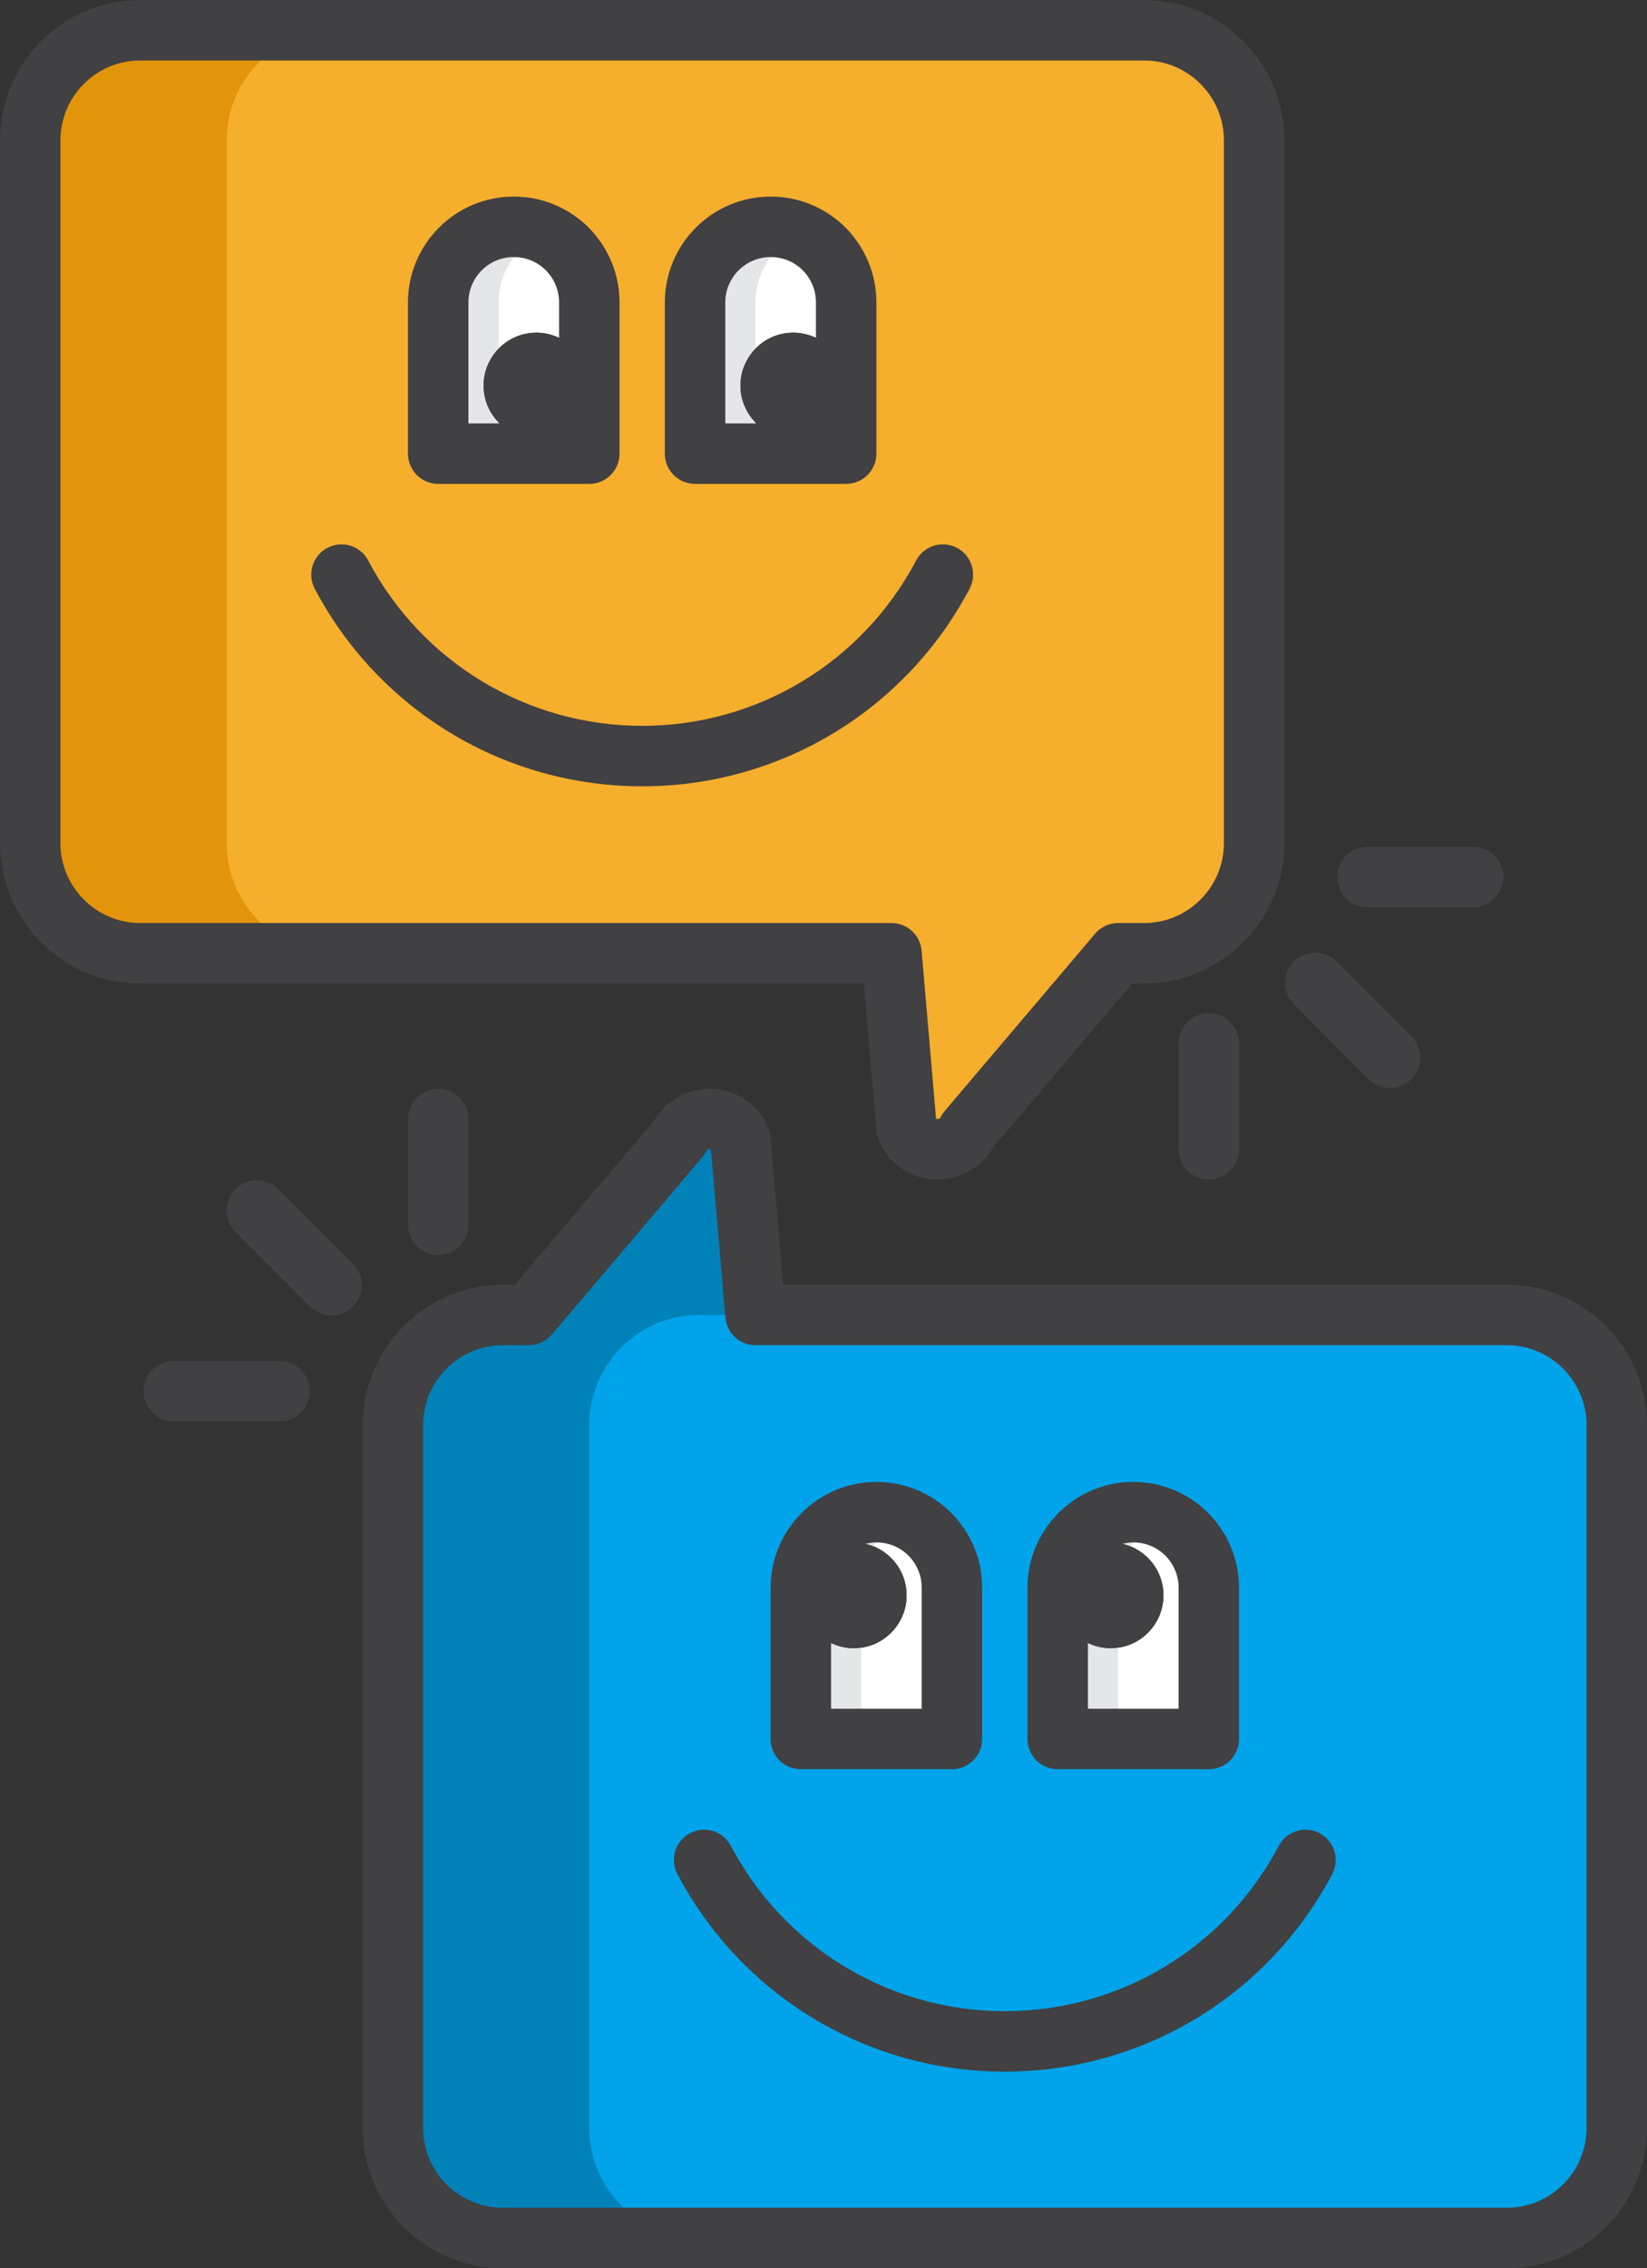 <?xml version="1.0" encoding="UTF-8" standalone="no"?>
<!-- Generator: Adobe Illustrator 19.2.1, SVG Export Plug-In . SVG Version: 6.00 Build 0)  -->

<svg
   xmlns:dc="http://purl.org/dc/elements/1.1/"
   xmlns:cc="http://creativecommons.org/ns#"
   xmlns:rdf="http://www.w3.org/1999/02/22-rdf-syntax-ns#"
   xmlns:svg="http://www.w3.org/2000/svg"
   xmlns="http://www.w3.org/2000/svg"
   xmlns:sodipodi="http://sodipodi.sourceforge.net/DTD/sodipodi-0.dtd"
   xmlns:inkscape="http://www.inkscape.org/namespaces/inkscape"
   version="1.1"
   id="Layer_1"
   x="0px"
   y="0px"
   viewBox="0 0 109 150"
   style="enable-background:new 0 0 109 150;"
   xml:space="preserve"
   inkscape:version="0.91 r13725"
   sodipodi:docname="chat.svg"><rect x="0" y="0" width="109" height="150" fill="#333333" stroke="none"/><defs
     id="defs81" /><sodipodi:namedview
     pagecolor="#ffffff"
     bordercolor="#666666"
     borderopacity="1"
     objecttolerance="10"
     gridtolerance="10"
     guidetolerance="10"
     inkscape:pageopacity="0"
     inkscape:pageshadow="2"
     inkscape:window-width="959"
     inkscape:window-height="1023"
     id="namedview79"
     showgrid="false"
     inkscape:zoom="3.1466667"
     inkscape:cx="52.876566"
     inkscape:cy="63.332773"
     inkscape:window-x="960"
     inkscape:window-y="0"
     inkscape:window-maximized="0"
     inkscape:current-layer="g7" /><style
     type="text/css"
     id="style3">
	.st0{display:none;fill:none;stroke:#FFFFFF;stroke-width:2;stroke-linecap:round;stroke-miterlimit:10;}
	.st1{fill:#A2F1FF;}
	.st2{fill:#FF868A;}
	.st3{fill:#FFFFFF;}
	.st4{fill:#58595B;}
	.st5{fill:#E5E6E7;}
	.st6{fill:#A3D3E3;}
	.st7{fill:#DD797F;}
	.st8{fill:#6D6E71;}
	.st9{fill:#4A4A4B;}
	.st10{fill:#414042;}
	.st11{fill:#E75C54;}
	.st12{fill:#FFE336;}
	.st13{fill:#56C681;}
	.st14{fill:#F37970;}
	.st15{fill:#FFEE85;}
	.st16{fill:#79D29B;}
	.st17{fill:#C44242;}
	.st18{fill:#FFBC13;}
	.st19{fill:#3AAB64;}
	.st20{fill:#4E4D4F;}
	.st21{fill:#63CF83;}
	.st22{fill:#FFE77A;}
	.st23{fill:#4FC37B;}
	.st24{fill:#FCDA71;}
</style><g
     id="g5"><g
       id="g7"><path
         class="st21"
         d="M107,94.25v46.47c0,4.02-3.26,7.28-7.28,7.28H33.28c-4.02,0-7.28-3.26-7.28-7.28V94.25    c0-4.03,3.26-7.29,7.28-7.29H35l9.95-11.72c0.85-1.7,3.29-1.64,4.05,0.1l1,11.62h49.72C103.74,86.96,107,90.22,107,94.25z M80,115    v-10c0-1.38-0.56-2.63-1.46-3.54c-0.91-0.9-2.16-1.46-3.54-1.46c-2.76,0-5,2.24-5,5v0.5v9.5H80z M63,115v-10    c0-1.38-0.56-2.63-1.46-3.54c-0.91-0.9-2.16-1.46-3.54-1.46c-2.76,0-5,2.24-5,5v0.5v9.5H63z"
         id="path9"
         style="opacity:0.98;fill:#00a6ed;fill-opacity:1" /><path
         class="st3"
         d="M80,105v10H70v-9.5c0,1.93,1.57,3.5,3.5,3.5s3.5-1.57,3.5-3.5s-1.57-3.5-3.5-3.5s-3.5,1.57-3.5,3.5V105    c0-2.76,2.24-5,5-5c1.38,0,2.63,0.56,3.54,1.46C79.44,102.37,80,103.62,80,105z"
         id="path11" /><path
         class="st3"
         d="M63,105v10H53v-9.5c0,1.93,1.57,3.5,3.5,3.5s3.5-1.57,3.5-3.5s-1.57-3.5-3.5-3.5s-3.5,1.57-3.5,3.5V105    c0-2.76,2.24-5,5-5c1.38,0,2.63,0.56,3.54,1.46C62.44,102.37,63,103.62,63,105z"
         id="path13" /><path
         class="st3"
         d="M56,25.5V30H46V20c0-2.76,2.24-5,5-5c1.38,0,2.63,0.56,3.54,1.46C55.44,17.37,56,18.62,56,20V25.5    c0-1.93-1.57-3.5-3.5-3.5S49,23.57,49,25.5s1.57,3.5,3.5,3.5S56,27.43,56,25.5z"
         id="path15" /><path
         class="st3"
         d="M39,25.5V30H29V20c0-2.76,2.24-5,5-5c1.38,0,2.63,0.56,3.54,1.46C38.44,17.37,39,18.62,39,20V25.5    c0-1.93-1.57-3.5-3.5-3.5S32,23.57,32,25.5s1.57,3.5,3.5,3.5S39,27.43,39,25.5z"
         id="path17" /><path
         class="st22"
         d="M83,9.28v46.47c0,4.03-3.26,7.29-7.28,7.29H74l-9.95,11.72c-0.85,1.7-3.29,1.64-4.05-0.1l-1-11.62H9.28    C5.26,63.04,2,59.78,2,55.75V9.28C2,5.26,5.26,2,9.28,2h66.44C79.74,2,83,5.26,83,9.28z M56,30v-4.5V20    c0-1.38-0.56-2.63-1.46-3.54C53.63,15.56,52.38,15,51,15c-2.76,0-5,2.24-5,5v10H56z M39,30v-4.5V20c0-1.38-0.56-2.63-1.46-3.54    C36.63,15.56,35.38,15,34,15c-2.76,0-5,2.24-5,5v10H39z"
         id="path19"
         style="fill:#f6ae2d;fill-opacity:1" /><g
         id="g21"><path
           class="st23"
           d="M39,140.72V94.25c0-4.03,3.26-7.29,7.28-7.29H48l1.816-2.139L49,75.34c-0.76-1.74-3.2-1.8-4.05-0.1     L35,86.96h-1.72c-4.02,0-7.28,3.26-7.28,7.29v46.47c0,4.02,3.26,7.28,7.28,7.28h13C42.26,148,39,144.74,39,140.72z"
           id="path23"
           style="fill:#0082b9;fill-opacity:1" /></g><g
         id="g25"><path
           class="st24"
           d="M15,55.75V9.28C15,5.26,18.26,2,22.28,2h-13C5.26,2,2,5.26,2,9.28v46.47c0,4.03,3.26,7.29,7.28,7.29h13     C18.26,63.04,15,59.78,15,55.75z"
           id="path27"
           style="fill:#e2940a;fill-opacity:1" /></g><g
         id="g29"><path
           class="st5"
           d="M49,25.5c0-0.95,0.383-1.811,1-2.442V20c0-2.048,1.237-3.805,3.001-4.578C52.387,15.154,51.712,15,51,15     c-2.76,0-5,2.24-5,5v10h4v-2.058C49.383,27.311,49,26.45,49,25.5z"
           id="path31" /></g><g
         id="g33"><path
           class="st5"
           d="M32,25.5c0-0.95,0.383-1.811,1-2.442V20c0-2.048,1.237-3.805,3.001-4.578C35.387,15.154,34.712,15,34,15     c-2.76,0-5,2.24-5,5v10h4v-2.058C32.383,27.311,32,26.45,32,25.5z"
           id="path35" /></g><g
         id="g37"><path
           class="st5"
           d="M73.5,109c-1.93,0-3.5-1.57-3.5-3.5v9.5h4v-6.051C73.835,108.973,73.671,109,73.5,109z"
           id="path39" /><path
           class="st5"
           d="M73.5,102c0.468,0,0.914,0.096,1.323,0.263c0.53-0.807,1.285-1.45,2.178-1.841     C76.387,100.154,75.712,100,75,100c-2.76,0-5,2.24-5,5v0.5C70,103.57,71.57,102,73.5,102z"
           id="path41" /></g><g
         id="g43"><path
           class="st5"
           d="M56.5,109c-1.93,0-3.5-1.57-3.5-3.5v9.5h4v-6.051C56.835,108.973,56.671,109,56.5,109z"
           id="path45" /><path
           class="st5"
           d="M56.5,102c0.468,0,0.914,0.096,1.323,0.263c0.53-0.807,1.285-1.45,2.178-1.841     C59.387,100.154,58.712,100,58,100c-2.76,0-5,2.24-5,5v0.5C53,103.57,54.57,102,56.5,102z"
           id="path47" /></g></g><g
       id="g49"><path
         class="st10"
         d="M58.008,74.832c0.019,0.217,0.072,0.429,0.159,0.629c0.665,1.523,2.109,2.496,3.77,2.539    c0.038,0.001,0.076,0.002,0.114,0.002c1.523,0,2.895-0.793,3.656-2.103l9.219-10.858h0.794c5.117,0,9.28-4.167,9.28-9.29V9.28    C85,4.163,80.837,0,75.72,0H9.28C4.163,0,0,4.163,0,9.28v46.47c0,5.123,4.163,9.29,9.28,9.29h47.885L58.008,74.832z M4,55.75V9.28    C4,6.369,6.369,4,9.28,4H75.72C78.631,4,81,6.369,81,9.28v46.47c0,2.917-2.369,5.29-5.28,5.29H74    c-0.587,0-1.145,0.258-1.524,0.706l-9.95,11.72c-0.104,0.123-0.193,0.257-0.265,0.4c-0.022,0.044-0.067,0.135-0.212,0.135    c-0.038-0.001-0.073-0.007-0.1-0.017l-0.957-11.115C60.903,61.834,60.038,61.04,59,61.04H9.28C6.369,61.04,4,58.667,4,55.75z"
         id="path51" /><path
         class="st10"
         d="M78,69v7c0,1.104,0.896,2,2,2s2-0.896,2-2v-7c0-1.104-0.896-2-2-2S78,67.896,78,69z"
         id="path53" /><path
         class="st10"
         d="M90.5,60h7c1.104,0,2-0.896,2-2s-0.896-2-2-2h-7c-1.104,0-2,0.896-2,2S89.396,60,90.5,60z"
         id="path55" /><path
         class="st10"
         d="M90.586,71.364c0.391,0.391,0.902,0.586,1.414,0.586s1.023-0.195,1.414-0.586    c0.781-0.781,0.781-2.047,0-2.828l-4.95-4.95c-0.781-0.781-2.047-0.781-2.828,0c-0.781,0.781-0.781,2.047,0,2.828L90.586,71.364z"
         id="path57" /><path
         class="st10"
         d="M99.72,84.96H51.835l-0.843-9.792c-0.019-0.217-0.072-0.43-0.159-0.629c-0.665-1.523-2.109-2.496-3.77-2.539    c-1.546-0.038-2.99,0.758-3.771,2.101L34.074,84.96H33.28c-5.117,0-9.28,4.168-9.28,9.29v46.47c0,5.117,4.163,9.28,9.28,9.28    H99.72c5.117,0,9.28-4.163,9.28-9.28V94.25C109,89.128,104.837,84.96,99.72,84.96z M105,140.72c0,2.911-2.369,5.28-5.28,5.28    H33.28c-2.911,0-5.28-2.369-5.28-5.28V94.25c0-2.917,2.369-5.29,5.28-5.29H35c0.587,0,1.145-0.258,1.524-0.706l9.95-11.72    c0.104-0.122,0.193-0.256,0.265-0.4C46.762,76.09,46.807,76,46.951,76c0.038,0.003,0.073,0.006,0.1,0.017l0.957,11.115    c0.089,1.034,0.954,1.828,1.992,1.828h49.72c2.911,0,5.28,2.373,5.28,5.29V140.72z"
         id="path59" /><path
         class="st10"
         d="M27,74v7c0,1.104,0.896,2,2,2s2-0.896,2-2v-7c0-1.104-0.896-2-2-2S27,72.896,27,74z"
         id="path61" /><path
         class="st10"
         d="M18.5,90h-7c-1.104,0-2,0.896-2,2s0.896,2,2,2h7c1.104,0,2-0.896,2-2S19.604,90,18.5,90z"
         id="path63" /><path
         class="st10"
         d="M18.414,78.636c-0.781-0.781-2.047-0.781-2.828,0s-0.781,2.047,0,2.828l4.95,4.95    C20.927,86.805,21.438,87,21.95,87s1.023-0.195,1.414-0.586c0.781-0.781,0.781-2.047,0-2.828L18.414,78.636z"
         id="path65" /><path
         class="st10"
         d="M29,32h10c1.104,0,2-0.896,2-2V20c0-1.861-0.724-3.618-2.054-4.962C37.617,13.724,35.86,13,34,13    c-3.859,0-7,3.14-7,7v10C27,31.104,27.896,32,29,32z M31,20c0-1.654,1.346-3,3-3c0.801,0,1.559,0.313,2.118,0.867    C36.687,18.441,37,19.199,37,20v2.351C36.544,22.133,36.039,22,35.5,22c-1.93,0-3.5,1.57-3.5,3.5c0,0.98,0.407,1.864,1.058,2.5H31    V20z"
         id="path67" /><path
         class="st10"
         d="M46,32h10c1.104,0,2-0.896,2-2V20c0-1.861-0.724-3.618-2.054-4.962C54.617,13.724,52.86,13,51,13    c-3.859,0-7,3.14-7,7v10C44,31.104,44.896,32,46,32z M48,20c0-1.654,1.346-3,3-3c0.801,0,1.559,0.313,2.118,0.867    C53.687,18.441,54,19.199,54,20v2.351C53.544,22.133,53.039,22,52.5,22c-1.93,0-3.5,1.57-3.5,3.5c0,0.98,0.407,1.864,1.058,2.5H48    V20z"
         id="path69" /><path
         class="st10"
         d="M64.169,38.934c0.516-0.977,0.143-2.187-0.835-2.703c-0.979-0.516-2.188-0.142-2.702,0.834    C57.07,43.811,50.123,48,42.5,48s-14.57-4.189-18.132-10.934c-0.516-0.976-1.725-1.35-2.702-0.834s-1.351,1.726-0.835,2.703    C25.087,46.993,33.39,52,42.5,52S59.913,46.993,64.169,38.934z"
         id="path71" /><path
         class="st10"
         d="M53,117h10c1.104,0,2-0.896,2-2v-10c0-1.861-0.724-3.618-2.054-4.962C61.618,98.724,59.861,98,58,98    c-3.859,0-7,3.141-7,7v10C51,116.104,51.896,117,53,117z M60.118,102.866C60.687,103.441,61,104.199,61,105v8h-6v-4.351    c0.456,0.218,0.961,0.351,1.5,0.351c1.93,0,3.5-1.57,3.5-3.5c0-1.66-1.164-3.046-2.716-3.404C57.515,102.039,57.752,102,58,102    C58.801,102,59.559,102.313,60.118,102.866z"
         id="path73" /><path
         class="st10"
         d="M70,117h10c1.104,0,2-0.896,2-2v-10c0-1.861-0.724-3.618-2.054-4.962C78.618,98.724,76.861,98,75,98    c-3.859,0-7,3.141-7,7v10C68,116.104,68.896,117,70,117z M77.118,102.866C77.687,103.441,78,104.199,78,105v8h-6v-4.351    c0.456,0.218,0.961,0.351,1.5,0.351c1.93,0,3.5-1.57,3.5-3.5c0-1.66-1.164-3.046-2.716-3.404C74.515,102.039,74.752,102,75,102    C75.801,102,76.559,102.313,77.118,102.866z"
         id="path75" /><path
         class="st10"
         d="M87.334,121.231c-0.978-0.516-2.187-0.143-2.702,0.835C81.07,128.811,74.122,133,66.5,133    s-14.57-4.189-18.132-10.934c-0.516-0.978-1.724-1.351-2.702-0.835c-0.978,0.516-1.351,1.726-0.835,2.702    C49.087,131.993,57.391,137,66.5,137s17.413-5.007,21.669-13.066C88.685,122.957,88.312,121.747,87.334,121.231z"
         id="path77" /></g></g></svg>